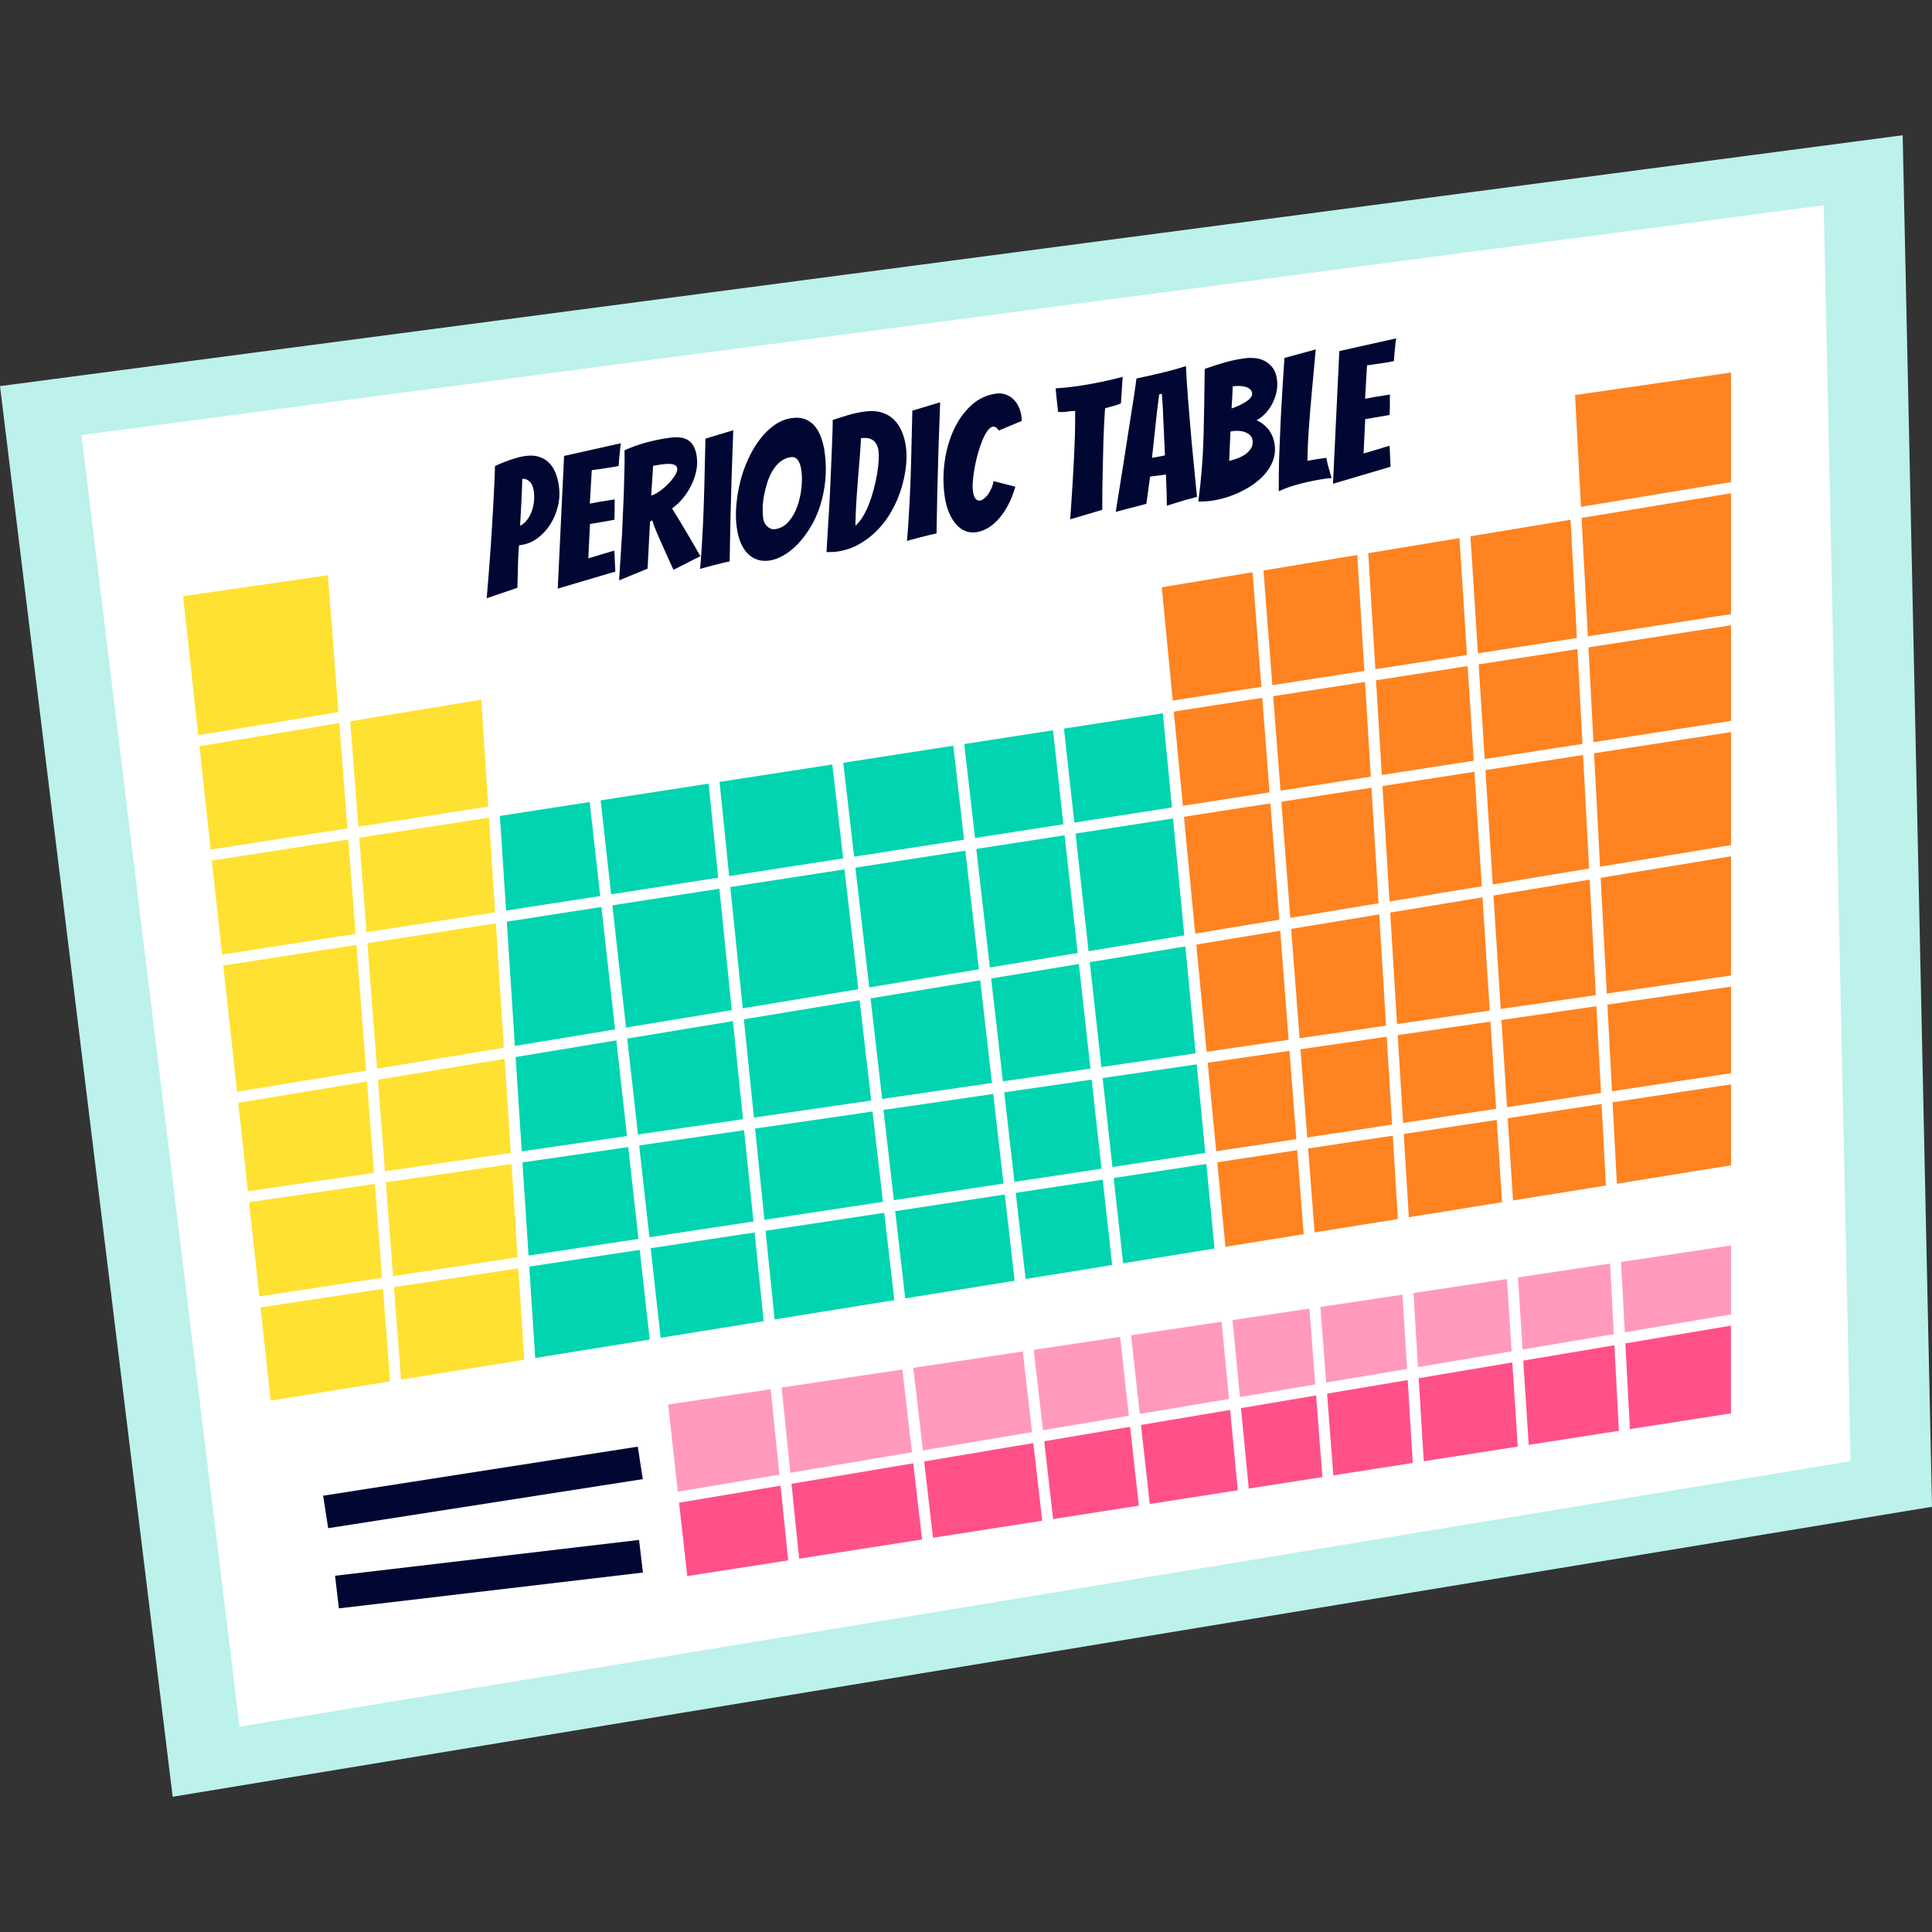 <?xml version="1.0" encoding="UTF-8"?>
<!-- Generator: Adobe Illustrator 26.4.1, SVG Export Plug-In . SVG Version: 6.00 Build 0)  -->
<svg xmlns="http://www.w3.org/2000/svg" xmlns:xlink="http://www.w3.org/1999/xlink" version="1.1" id="Capa_1" x="0px" y="0px" viewBox="0 0 512 512" style="enable-background:new 0 0 512 512;" xml:space="preserve" width="512" height="512">
<rect x="0" y="0" width="512" height="512" fill="#333333" stroke="none"/>
<g>
	<g>
		<polygon style="fill:#BCF2EB;" points="0,102.323 504.227,35.842 512,399.317 45.762,476.158   "/>
		<polygon style="fill:#FFFFFF;" points="21.584,115.277 483.301,54.405 490.416,387.233 63.487,457.595   "/>
	</g>
	<g>
		<polygon style="fill:#FF5187;" points="458.732,349.844 458.732,374.55 430.449,378.962 403.441,383.168 375.746,387.49     351.804,391.228 329.749,394.67 303.094,398.817 277.565,402.8 246.045,407.711 210.421,413.279 180.748,417.897 178.432,397.117     208.252,392.092 243.537,386.144 275.029,380.825 300.63,376.513 327.549,371.969 350.029,368.177 374.326,364.072     401.933,359.415 429.158,354.828   "/>
		<polygon style="fill:#FFE132;" points="140.625,361.746 105.119,367.46 71.911,372.824 68.878,344.937 65.829,316.963     62.976,290.764 59.015,254.397 55.984,226.583 52.686,196.163 48.524,157.993 88.413,152.231 91.33,189.774 128.945,183.562     131.011,215.023 132.844,243.039 135.187,278.833 137.02,306.647 138.836,334.295   "/>
		<polygon style="fill:#FF9ABE;" points="458.732,328.484 458.732,349.844 429.158,354.828 401.933,359.415 374.326,364.072     350.029,368.177 327.549,371.969 300.63,376.513 275.029,380.825 243.537,386.144 208.252,392.092 178.432,397.117     175.502,370.918 205.615,366.403 240.638,361.158 272.232,356.424 297.992,352.572 325.278,348.467 348.241,345.038     372.934,341.335 400.527,337.2 428.002,333.081   "/>
		<polygon style="fill:#00D4B1;" points="323.695,332.218 296.234,336.658 270.445,340.804 238.864,345.905 204.078,351.515     173.874,356.385 140.625,361.746 138.836,334.295 137.02,306.647 135.187,278.833 132.844,243.039 131.011,215.023     222.028,200.997 253.826,196.103 280.278,192.03 309.685,187.502 312.385,215.418 315.638,249.043 318.67,280.332 321.219,306.56       "/>
		<polygon style="fill:#FF8320;" points="458.732,98.721 458.732,310.457 427.064,315.556 399.428,320.01 371.908,324.452     346.968,328.469 323.695,332.218 321.219,306.56 318.67,280.332 315.638,249.043 312.385,215.418 309.685,187.502     306.448,154.196 333.222,149.771 361.033,145.171 388.025,140.7 417.469,135.837 415.825,104.916   "/>
		<g>
			
				<rect x="97.515" y="126.686" transform="matrix(0.997 -0.077 0.077 0.997 -22.03 8.528)" style="fill:#FFFFFF;" width="2.93" height="323.435"/>
			
				<rect x="58.508" y="339.893" transform="matrix(0.987 -0.159 0.159 0.987 -50.808 46.73)" style="fill:#FFFFFF;" width="417.114" height="2.93"/>
			
				<rect x="149.476" y="348.984" transform="matrix(0.989 -0.148 0.148 0.989 -48.496 50.133)" style="fill:#FFFFFF;" width="325.283" height="2.933"/>
			
				<rect x="168.381" y="210.269" transform="matrix(0.994 -0.111 0.111 0.994 -34.584 20.879)" style="fill:#FFFFFF;" width="2.93" height="220.299"/>
			
				<rect x="41.678" y="160.879" transform="matrix(0.987 -0.163 0.163 0.987 -23.067 44.197)" style="fill:#FFFFFF;" width="431.014" height="2.929"/>
			
				<rect x="421.309" y="79.53" transform="matrix(0.999 -0.053 0.053 0.999 -11.943 22.899)" style="fill:#FFFFFF;" width="2.93" height="311.055"/>
			
				<rect x="155.311" y="371.906" transform="matrix(0.986 -0.166 0.166 0.986 -57.536 58.155)" style="fill:#FFFFFF;" width="327.839" height="2.931"/>
			
				<rect x="199.206" y="206.414" transform="matrix(0.995 -0.102 0.102 0.995 -31.523 22.199)" style="fill:#FFFFFF;" width="2.93" height="224.058"/>
			
				<rect x="233.194" y="196.762" transform="matrix(0.993 -0.115 0.115 0.993 -34.182 29.154)" style="fill:#FFFFFF;" width="2.931" height="225.97"/>
			
				<rect x="265.008" y="193.617" transform="matrix(0.994 -0.114 0.114 0.994 -33.196 32.404)" style="fill:#FFFFFF;" width="2.931" height="225.143"/>
			
				<rect x="290.498" y="182.591" transform="matrix(0.994 -0.11 0.11 0.994 -30.91 33.818)" style="fill:#FFFFFF;" width="2.929" height="230.598"/>
			
				<rect x="316.581" y="134.428" transform="matrix(0.995 -0.096 0.096 0.995 -24.917 31.942)" style="fill:#FFFFFF;" width="2.93" height="278.714"/>
			
				<rect x="340.688" y="126.761" transform="matrix(0.997 -0.077 0.077 0.997 -19.383 27.024)" style="fill:#FFFFFF;" width="2.93" height="278.236"/>
			
				<rect x="366.771" y="126.918" transform="matrix(0.998 -0.061 0.061 0.998 -15.311 22.793)" style="fill:#FFFFFF;" width="2.932" height="273.972"/>
			
				<rect x="394.04" y="121.364" transform="matrix(0.998 -0.064 0.064 0.998 -15.6 25.621)" style="fill:#FFFFFF;" width="2.93" height="274.016"/>
			
				<rect x="42.04" y="193.877" transform="matrix(0.988 -0.153 0.153 0.988 -26.784 41.786)" style="fill:#FFFFFF;" width="433.45" height="2.931"/>
			
				<rect x="46.043" y="222.132" transform="matrix(0.988 -0.153 0.153 0.988 -31.083 42.162)" style="fill:#FFFFFF;" width="426.237" height="2.931"/>
			
				<rect x="133.21" y="162.111" transform="matrix(0.998 -0.065 0.065 0.998 -17.433 9.393)" style="fill:#FFFFFF;" width="2.93" height="217.419"/>
			
				<rect x="50.444" y="256.513" transform="matrix(0.987 -0.163 0.163 0.987 -38.486 45.985)" style="fill:#FFFFFF;" width="422.176" height="2.931"/>
			
				<rect x="53.455" y="286.744" transform="matrix(0.99 -0.144 0.144 0.99 -38.675 40.974)" style="fill:#FFFFFF;" width="421.688" height="2.93"/>
			
				<rect x="58.777" y="313.025" transform="matrix(0.989 -0.15 0.15 0.989 -44.185 43.978)" style="fill:#FFFFFF;" width="420.527" height="2.929"/>
		</g>
	</g>
	<g>
		<path style="fill:#000733;" d="M128.984,158.539c0.378-4.474,0.721-8.845,1.029-13.113c0.118-1.784,0.238-3.673,0.364-5.654    c0.125-1.98,0.238-3.93,0.342-5.845c0.101-1.912,0.195-3.761,0.282-5.542c0.086-1.783,0.145-3.409,0.174-4.888    c0.895-0.416,1.777-0.79,2.65-1.12c0.872-0.33,1.771-0.642,2.699-0.929c0.927-0.29,1.809-0.491,2.646-0.604    c1.448-0.197,2.694-0.119,3.743,0.229c1.044,0.351,1.93,0.896,2.651,1.633c0.723,0.735,1.288,1.636,1.693,2.694    c0.405,1.06,0.693,2.215,0.862,3.47c0.245,1.803,0.15,3.586-0.285,5.348c-0.432,1.76-1.116,3.369-2.05,4.821    c-0.933,1.455-2.065,2.663-3.392,3.63c-1.327,0.965-2.764,1.553-4.309,1.762l-0.532,0.072c-0.108,1.129-0.189,2.351-0.239,3.667    c-0.05,1.318-0.083,2.535-0.095,3.654c-0.053,1.314-0.087,2.632-0.106,3.943L128.984,158.539z M138.169,133.069    c-0.098,1.946-0.209,4.023-0.336,6.234c0.498-0.194,0.997-0.566,1.494-1.111c0.502-0.541,0.943-1.222,1.322-2.044    c0.382-0.82,0.648-1.752,0.804-2.788c0.154-1.035,0.158-2.103,0.011-3.197c-0.161-1.189-0.549-2.054-1.163-2.592    c-0.613-0.541-1.242-0.77-1.886-0.682C138.349,129.063,138.265,131.12,138.169,133.069z"/>
		<path style="fill:#000733;" d="M147.807,155.992l1.681-35.167l15.074-3.367c-0.13,0.739-0.226,1.487-0.284,2.248    c-0.081,0.638-0.147,1.288-0.203,1.97c-0.055,0.68-0.096,1.283-0.124,1.812c-0.316,0.075-0.773,0.159-1.365,0.259    c-0.594,0.096-1.227,0.199-1.9,0.305c-0.672,0.109-1.355,0.207-2.048,0.3c-0.691,0.094-1.295,0.176-1.81,0.244l-0.519,8.871    c0.988-0.203,1.914-0.378,2.779-0.524c0.703-0.127,1.425-0.244,2.166-0.342c0.737-0.101,1.283-0.19,1.633-0.272    c-0.007,0.919-0.007,1.821-0.003,2.706c0.004,0.883-0.013,1.786-0.051,2.707c-0.317,0.075-0.836,0.172-1.559,0.284    c-0.721,0.116-1.45,0.239-2.186,0.369c-0.831,0.146-1.744,0.304-2.737,0.47l-0.441,9.1l6.897-2.061l0.261,5.566L147.807,155.992z"/>
		<path style="fill:#000733;" d="M164.07,153.792c0.291-4.398,0.562-8.695,0.814-12.889c0.054-1.776,0.131-3.629,0.229-5.558    c0.1-1.93,0.176-3.842,0.232-5.732c0.054-1.893,0.103-3.72,0.145-5.476c0.04-1.758,0.045-3.356,0.015-4.794    c1.756-0.825,3.676-1.52,5.762-2.08c2.088-0.563,4.176-0.982,6.268-1.265c1.254-0.171,2.312-0.168,3.172,0.011    c0.859,0.18,1.558,0.503,2.097,0.972c0.537,0.467,0.952,1.043,1.24,1.722c0.29,0.682,0.492,1.458,0.61,2.328    c0.174,1.286,0.119,2.581-0.164,3.877c-0.284,1.301-0.729,2.559-1.334,3.77c-0.604,1.212-1.337,2.342-2.195,3.393    c-0.856,1.051-1.809,1.939-2.857,2.673c0.752,1.208,1.563,2.534,2.431,3.974c0.865,1.439,1.683,2.809,2.448,4.114    c0.86,1.521,1.738,3.039,2.631,4.559l-7.128,3.617c-0.922-1.971-1.762-3.825-2.52-5.558c-0.324-0.707-0.654-1.44-0.986-2.202    c-0.333-0.757-0.642-1.477-0.933-2.156c-0.286-0.681-0.535-1.296-0.739-1.843c-0.206-0.544-0.347-0.992-0.427-1.34l-0.602,0.273    c-0.053,1.058-0.124,2.297-0.211,3.717c-0.086,1.418-0.153,2.791-0.205,4.105c-0.086,1.552-0.169,3.119-0.249,4.704    L164.07,153.792z M172.578,131.313c0.603-0.146,1.316-0.507,2.14-1.075c0.824-0.569,1.597-1.225,2.314-1.96    c0.721-0.735,1.325-1.48,1.812-2.233c0.489-0.757,0.698-1.39,0.629-1.903c-0.048-0.355-0.199-0.622-0.454-0.801    c-0.252-0.178-0.589-0.297-1.005-0.356c-0.418-0.059-0.87-0.069-1.357-0.034c-0.487,0.029-0.988,0.081-1.502,0.153    c-0.355,0.047-0.715,0.106-1.082,0.17c-0.369,0.067-0.698,0.118-0.988,0.158L172.578,131.313z"/>
		<path style="fill:#000733;" d="M191.676,149.147c-0.844,0.197-1.708,0.412-2.593,0.649c-0.887,0.232-1.685,0.447-2.395,0.642    c-0.711,0.193-1.097,0.312-1.156,0.354c0.133-1.427,0.258-3.01,0.366-4.742c0.111-1.738,0.215-3.552,0.319-5.451    c0.104-1.896,0.188-3.815,0.253-5.758c0.065-1.94,0.123-3.817,0.172-5.624c0.119-4.211,0.224-8.535,0.311-12.972l7.366-2.226    c-0.158,4.415-0.308,8.745-0.456,12.989c-0.05,1.809-0.1,3.683-0.148,5.625c-0.05,1.938-0.099,3.861-0.154,5.768    c-0.053,1.909-0.09,3.756-0.109,5.545c-0.02,1.789-0.047,3.406-0.081,4.854C193.082,148.838,192.515,148.953,191.676,149.147z"/>
		<path style="fill:#000733;" d="M218.706,127.358c-0.247,2.413-0.706,4.653-1.376,6.723c-0.67,2.073-1.52,3.958-2.552,5.653    c-1.032,1.698-2.151,3.176-3.357,4.436c-1.204,1.262-2.463,2.267-3.768,3.012c-1.308,0.752-2.589,1.213-3.844,1.383    c-1.062,0.143-2.056,0.075-2.978-0.211c-0.924-0.284-1.76-0.778-2.509-1.48c-0.751-0.702-1.395-1.646-1.934-2.834    c-0.537-1.189-0.921-2.65-1.156-4.391c-0.244-1.801-0.276-3.727-0.097-5.784c0.181-2.057,0.524-4.116,1.031-6.185    c0.507-2.065,1.205-4.063,2.091-5.985c0.886-1.918,1.914-3.655,3.079-5.207c1.167-1.549,2.469-2.831,3.905-3.843    c1.435-1.014,2.988-1.635,4.662-1.86c1.447-0.194,2.686-0.058,3.716,0.405c1.028,0.47,1.873,1.14,2.533,2.016    c0.659,0.88,1.181,1.897,1.569,3.057c0.385,1.161,0.661,2.338,0.82,3.527C218.9,122.427,218.954,124.952,218.706,127.358z     M202.597,138.507c0.181,0.369,0.402,0.682,0.667,0.939c0.265,0.262,0.579,0.473,0.944,0.635c0.367,0.162,0.743,0.219,1.129,0.168    c1.447-0.196,2.668-0.868,3.66-2.018c0.99-1.149,1.758-2.499,2.303-4.048c0.543-1.547,0.905-3.165,1.085-4.864    c0.18-1.695,0.179-3.219-0.003-4.57c-0.053-0.386-0.134-0.802-0.243-1.246c-0.108-0.441-0.261-0.848-0.459-1.212    c-0.196-0.367-0.467-0.668-0.809-0.9c-0.343-0.231-0.772-0.312-1.288-0.244c-1.029,0.138-1.942,0.526-2.741,1.155    c-0.801,0.633-1.488,1.426-2.062,2.372c-0.579,0.944-1.051,1.989-1.419,3.138c-0.371,1.149-0.665,2.304-0.884,3.462    c-0.219,1.162-0.339,2.281-0.355,3.366c-0.018,1.082,0.025,2.011,0.13,2.784C202.3,137.778,202.415,138.138,202.597,138.507z"/>
		<path style="fill:#000733;" d="M240.066,123.785c-0.227,1.944-0.652,3.902-1.268,5.87c-0.618,1.971-1.45,3.881-2.492,5.742    c-1.044,1.861-2.283,3.536-3.719,5.025c-1.438,1.486-3.06,2.748-4.872,3.777c-1.81,1.032-3.791,1.695-5.947,1.986    c-0.451,0.061-0.904,0.097-1.362,0.11c-0.456,0.012-0.914,0.018-1.374,0.013c0.269-4.557,0.535-8.998,0.803-13.328    c0.082-1.811,0.172-3.7,0.266-5.662c0.095-1.963,0.176-3.9,0.247-5.809c0.069-1.908,0.141-3.736,0.217-5.482    c0.074-1.748,0.114-3.325,0.121-4.734c1.347-0.447,2.715-0.875,4.101-1.294c1.385-0.415,2.819-0.725,4.299-0.925    c1.735-0.236,3.245-0.161,4.526,0.223c1.28,0.385,2.364,1.006,3.251,1.871c0.886,0.863,1.593,1.913,2.122,3.151    c0.527,1.242,0.891,2.584,1.086,4.03C240.297,120.025,240.295,121.835,240.066,123.785z M227.798,121.732    c-0.152,1.788-0.299,3.593-0.446,5.417c-0.148,1.823-0.285,3.724-0.41,5.707c-0.124,1.982-0.21,4.137-0.253,6.475    c0.703-0.622,1.355-1.422,1.96-2.403c0.604-0.985,1.15-2.099,1.638-3.343c0.485-1.244,0.907-2.547,1.263-3.907    c0.357-1.357,0.646-2.676,0.868-3.952c0.222-1.273,0.363-2.456,0.43-3.545c0.064-1.09,0.044-2.021-0.059-2.795    c-0.163-1.188-0.617-2.08-1.368-2.665c-0.752-0.586-1.835-0.785-3.249-0.592C228.073,118.075,227.949,119.943,227.798,121.732z"/>
		<path style="fill:#000733;" d="M246.5,141.734c-0.844,0.197-1.707,0.409-2.592,0.646c-0.887,0.235-1.684,0.449-2.396,0.642    c-0.71,0.195-1.096,0.316-1.157,0.354c0.135-1.426,0.258-3.007,0.368-4.742c0.108-1.736,0.214-3.55,0.319-5.448    c0.103-1.899,0.187-3.817,0.254-5.761c0.064-1.939,0.123-3.817,0.172-5.623c0.117-4.209,0.223-8.533,0.311-12.97l7.366-2.226    c-0.159,4.412-0.31,8.742-0.456,12.989c-0.049,1.806-0.1,3.683-0.149,5.623c-0.048,1.94-0.1,3.861-0.153,5.769    c-0.052,1.909-0.09,3.756-0.109,5.542c-0.02,1.79-0.047,3.407-0.08,4.854C247.906,141.423,247.34,141.54,246.5,141.734z"/>
		<path style="fill:#000733;" d="M267.117,133.933c-0.774,1.431-1.623,2.66-2.549,3.688c-0.927,1.023-1.891,1.82-2.896,2.381    c-1.007,0.561-2.007,0.91-3.004,1.046c-0.999,0.134-1.938,0.032-2.819-0.308c-0.882-0.34-1.688-0.917-2.422-1.738    c-0.732-0.814-1.373-1.859-1.922-3.13c-0.549-1.27-0.943-2.788-1.182-4.559c-0.408-3.022-0.394-6.064,0.043-9.119    c0.439-3.059,1.256-5.865,2.451-8.417c1.193-2.556,2.73-4.686,4.613-6.401c1.882-1.709,4.078-2.735,6.586-3.073    c0.773-0.106,1.534-0.046,2.287,0.18c0.75,0.225,1.424,0.596,2.016,1.101c0.594,0.513,1.1,1.164,1.52,1.961    c0.418,0.795,0.696,1.706,0.836,2.735c0.026,0.195,0.054,0.395,0.082,0.604c0.027,0.209,0.041,0.428,0.039,0.657l-6.094,2.547    c-0.495-0.755-1-1.093-1.514-1.023c-0.516,0.068-1.014,0.435-1.496,1.11c-0.484,0.671-0.934,1.518-1.352,2.538    c-0.42,1.026-0.807,2.159-1.162,3.404c-0.357,1.242-0.647,2.488-0.871,3.729c-0.225,1.243-0.387,2.419-0.482,3.53    c-0.094,1.111-0.096,2.002-0.005,2.681c0.14,1.029,0.374,1.734,0.704,2.112c0.328,0.383,0.719,0.545,1.169,0.483    c0.354-0.049,0.737-0.242,1.152-0.574c0.412-0.335,0.782-0.747,1.111-1.23c0.327-0.49,0.613-1.028,0.862-1.617    c0.246-0.591,0.398-1.17,0.453-1.733l5.803,1.477C268.544,130.85,267.891,132.503,267.117,133.933z"/>
		<path style="fill:#000733;" d="M283.613,137.626c0.261-3.641,0.496-7.226,0.707-10.761c0.094-1.487,0.178-3.036,0.254-4.654    c0.076-1.617,0.148-3.206,0.216-4.771c0.065-1.562,0.108-3.076,0.124-4.537c0.014-1.458,0.023-2.796,0.023-4.008    c-0.756,0.003-1.508,0.075-2.26,0.206c-0.752,0.136-1.513,0.141-2.283,0.014c-0.038-0.52-0.1-1.118-0.191-1.794    c-0.092-0.676-0.168-1.351-0.226-2.03c-0.071-0.748-0.143-1.54-0.224-2.378c0.844-0.05,1.688-0.116,2.529-0.195    c0.84-0.08,1.68-0.18,2.516-0.292c1.641-0.221,3.219-0.477,4.736-0.764c1.517-0.285,2.921-0.576,4.209-0.862    c1.287-0.291,2.547-0.597,3.781-0.932l-0.178,2.679c-0.062,0.76-0.113,1.539-0.153,2.331c-0.04,0.791-0.088,1.471-0.142,2.036    c-0.682,0.285-1.38,0.52-2.093,0.699c-0.712,0.177-1.416,0.378-2.105,0.603c-0.078,1.125-0.155,2.373-0.232,3.743    c-0.076,1.371-0.139,2.785-0.186,4.252c-0.047,1.464-0.086,2.951-0.107,4.462c-0.028,1.509-0.061,2.957-0.103,4.337    c-0.083,3.258-0.12,6.621-0.109,10.091L283.613,137.626z"/>
		<path style="fill:#000733;" d="M311.766,133.228c-0.943,0.288-1.791,0.555-2.545,0.788c-0.016-1.082-0.029-2.145-0.041-3.19    c-0.025-0.914-0.059-1.828-0.099-2.741c-0.042-0.908-0.073-1.692-0.097-2.344l-4.199,0.566l-0.989,7.215    c-0.696,0.189-1.518,0.407-2.468,0.651c-0.951,0.241-1.838,0.467-2.662,0.68c-1.011,0.267-2.007,0.534-2.986,0.797    c0.708-4.452,1.408-8.842,2.102-13.161c0.28-1.808,0.573-3.697,0.879-5.672c0.306-1.975,0.613-3.942,0.921-5.9    c0.31-1.96,0.604-3.843,0.885-5.648c0.279-1.807,0.514-3.459,0.705-4.959c2.164-0.458,4.367-0.952,6.605-1.486    c2.238-0.527,4.408-1.133,6.512-1.811c0.043,1.04,0.111,2.334,0.205,3.881c0.093,1.542,0.215,3.22,0.361,5.034    c0.147,1.814,0.306,3.711,0.475,5.686c0.17,1.978,0.334,3.918,0.494,5.832c0.438,4.46,0.9,9.197,1.383,14.21    c-0.945,0.294-1.893,0.553-2.846,0.781C313.576,132.671,312.709,132.937,311.766,133.228z M305.292,121.327    c0.128-0.018,0.36-0.057,0.696-0.117c0.336-0.062,0.688-0.127,1.055-0.194c0.367-0.065,0.711-0.13,1.031-0.188    c0.318-0.062,0.541-0.115,0.667-0.165c-0.026-0.193-0.048-0.525-0.062-0.999c-0.015-0.473-0.038-1.011-0.07-1.613    c-0.031-0.599-0.065-1.262-0.097-1.976c-0.031-0.716-0.06-1.418-0.086-2.1c-0.094-1.661-0.172-3.451-0.236-5.379l-0.278-4.235    l-0.718,0.146l-0.549,4.299L305.292,121.327z"/>
		<path style="fill:#000733;" d="M337.48,121.692c-0.393,1.198-0.995,2.319-1.804,3.363c-0.81,1.042-1.786,1.996-2.933,2.854    c-1.145,0.86-2.369,1.615-3.673,2.269c-1.305,0.648-2.657,1.192-4.057,1.627c-1.399,0.437-2.759,0.741-4.076,0.92    c-1.192,0.16-2.315,0.214-3.368,0.16c0.782-5.841,1.246-11.675,1.391-17.511c0.143-5.836,0.242-11.702,0.296-17.607    c1.624-0.584,3.32-1.131,5.086-1.646c1.764-0.519,3.611-0.91,5.542-1.17c0.804-0.111,1.671-0.128,2.598-0.057    c0.927,0.072,1.794,0.315,2.605,0.73c0.809,0.413,1.52,1.007,2.131,1.774c0.612,0.769,1.006,1.798,1.18,3.084    c0.165,1.223,0.119,2.394-0.141,3.509c-0.26,1.115-0.642,2.151-1.151,3.103c-0.511,0.958-1.128,1.801-1.845,2.536    c-0.72,0.734-1.479,1.322-2.269,1.757c0.447,0.17,0.925,0.433,1.434,0.789c0.505,0.357,0.991,0.792,1.455,1.303    c0.46,0.509,0.864,1.135,1.211,1.876c0.346,0.738,0.583,1.591,0.715,2.555C337.986,119.23,337.877,120.49,337.48,121.692z     M325.99,116.485c-0.032,0.613-0.058,1.199-0.079,1.759c-0.024,0.562-0.054,1.145-0.085,1.753    c-0.032,0.613-0.057,1.329-0.075,2.151c0.6-0.148,1.278-0.353,2.028-0.621c0.75-0.264,1.456-0.613,2.118-1.049    c0.663-0.435,1.198-0.964,1.604-1.593c0.406-0.623,0.557-1.343,0.447-2.146c-0.079-0.578-0.298-1.043-0.655-1.387    c-0.358-0.345-0.787-0.613-1.289-0.807c-0.502-0.197-1.034-0.312-1.598-0.352c-0.559-0.037-1.082-0.026-1.566,0.039    c-0.159,0.021-0.296,0.04-0.406,0.057c-0.115,0.015-0.233,0.047-0.358,0.097C326.05,115.176,326.023,115.878,325.99,116.485z     M326.621,103.698c-0.016,0.494-0.034,1.014-0.061,1.557c-0.024,0.545-0.059,1.081-0.1,1.609    c-0.044,0.531-0.072,0.995-0.083,1.386c0.688-0.222,1.374-0.494,2.051-0.817c0.678-0.318,1.28-0.653,1.806-1.004    c0.525-0.351,0.937-0.708,1.231-1.074c0.294-0.369,0.415-0.746,0.361-1.132c-0.064-0.481-0.263-0.857-0.592-1.123    c-0.333-0.269-0.746-0.466-1.237-0.598c-0.492-0.129-0.993-0.197-1.502-0.213c-0.512-0.013-0.958,0.004-1.345,0.059l-0.482,0.063    C326.652,102.777,326.637,103.206,326.621,103.698z"/>
		<path style="fill:#000733;" d="M348.248,127.361c-1.1,0.214-2.206,0.464-3.312,0.742c-1.109,0.281-2.189,0.601-3.24,0.952    c-1.05,0.358-1.987,0.738-2.818,1.145c-0.001-1.474,0.005-3.114,0.022-4.919c0.019-1.803,0.069-3.677,0.15-5.62    c0.08-1.943,0.159-3.904,0.236-5.88c0.076-1.978,0.172-3.874,0.286-5.691c0.234-4.323,0.507-8.735,0.815-13.232l8.296-2.256    c-0.363,3.853-0.709,7.604-1.033,11.251c-0.15,1.559-0.292,3.177-0.426,4.848c-0.135,1.674-0.26,3.305-0.371,4.892    c-0.113,1.589-0.2,3.122-0.26,4.605c-0.065,1.485-0.099,2.8-0.108,3.945c0.795-0.171,1.651-0.325,2.566-0.467    c0.914-0.141,1.725-0.262,2.434-0.356c0.115,0.607,0.244,1.205,0.389,1.79c0.144,0.588,0.29,1.114,0.435,1.59    c0.147,0.473,0.268,0.889,0.367,1.255c0.099,0.359,0.172,0.606,0.223,0.731c-0.26,0.035-0.508,0.058-0.751,0.075    c-0.245,0.019-0.495,0.041-0.753,0.076C350.398,126.97,349.35,127.148,348.248,127.361z"/>
		<path style="fill:#000733;" d="M353.254,128.206l1.681-35.167l15.075-3.367c-0.131,0.738-0.227,1.486-0.287,2.247    c-0.079,0.638-0.145,1.292-0.199,1.971c-0.057,0.679-0.098,1.283-0.124,1.812c-0.317,0.075-0.774,0.163-1.367,0.26    c-0.593,0.097-1.226,0.198-1.897,0.305c-0.675,0.108-1.356,0.208-2.049,0.302c-0.693,0.092-1.297,0.173-1.81,0.244l-0.52,8.868    c0.986-0.203,1.912-0.376,2.778-0.522c0.704-0.128,1.424-0.244,2.163-0.342c0.742-0.103,1.287-0.19,1.637-0.274    c-0.006,0.92-0.006,1.822-0.002,2.706c0.002,0.884-0.014,1.788-0.051,2.708c-0.32,0.075-0.838,0.171-1.561,0.284    c-0.721,0.115-1.449,0.24-2.185,0.369c-0.833,0.147-1.744,0.304-2.738,0.47l-0.439,9.102l6.896-2.062l0.261,5.566L353.254,128.206    z"/>
	</g>
	
		<rect x="85.95" y="389.777" transform="matrix(0.988 -0.154 0.154 0.988 -59.315 24.511)" style="fill:#000733;" width="84.397" height="8.712"/>
	
		<rect x="88.983" y="412.89" transform="matrix(0.993 -0.117 0.117 0.993 -47.877 18.001)" style="fill:#000733;" width="81.136" height="8.71"/>
</g>















</svg>
